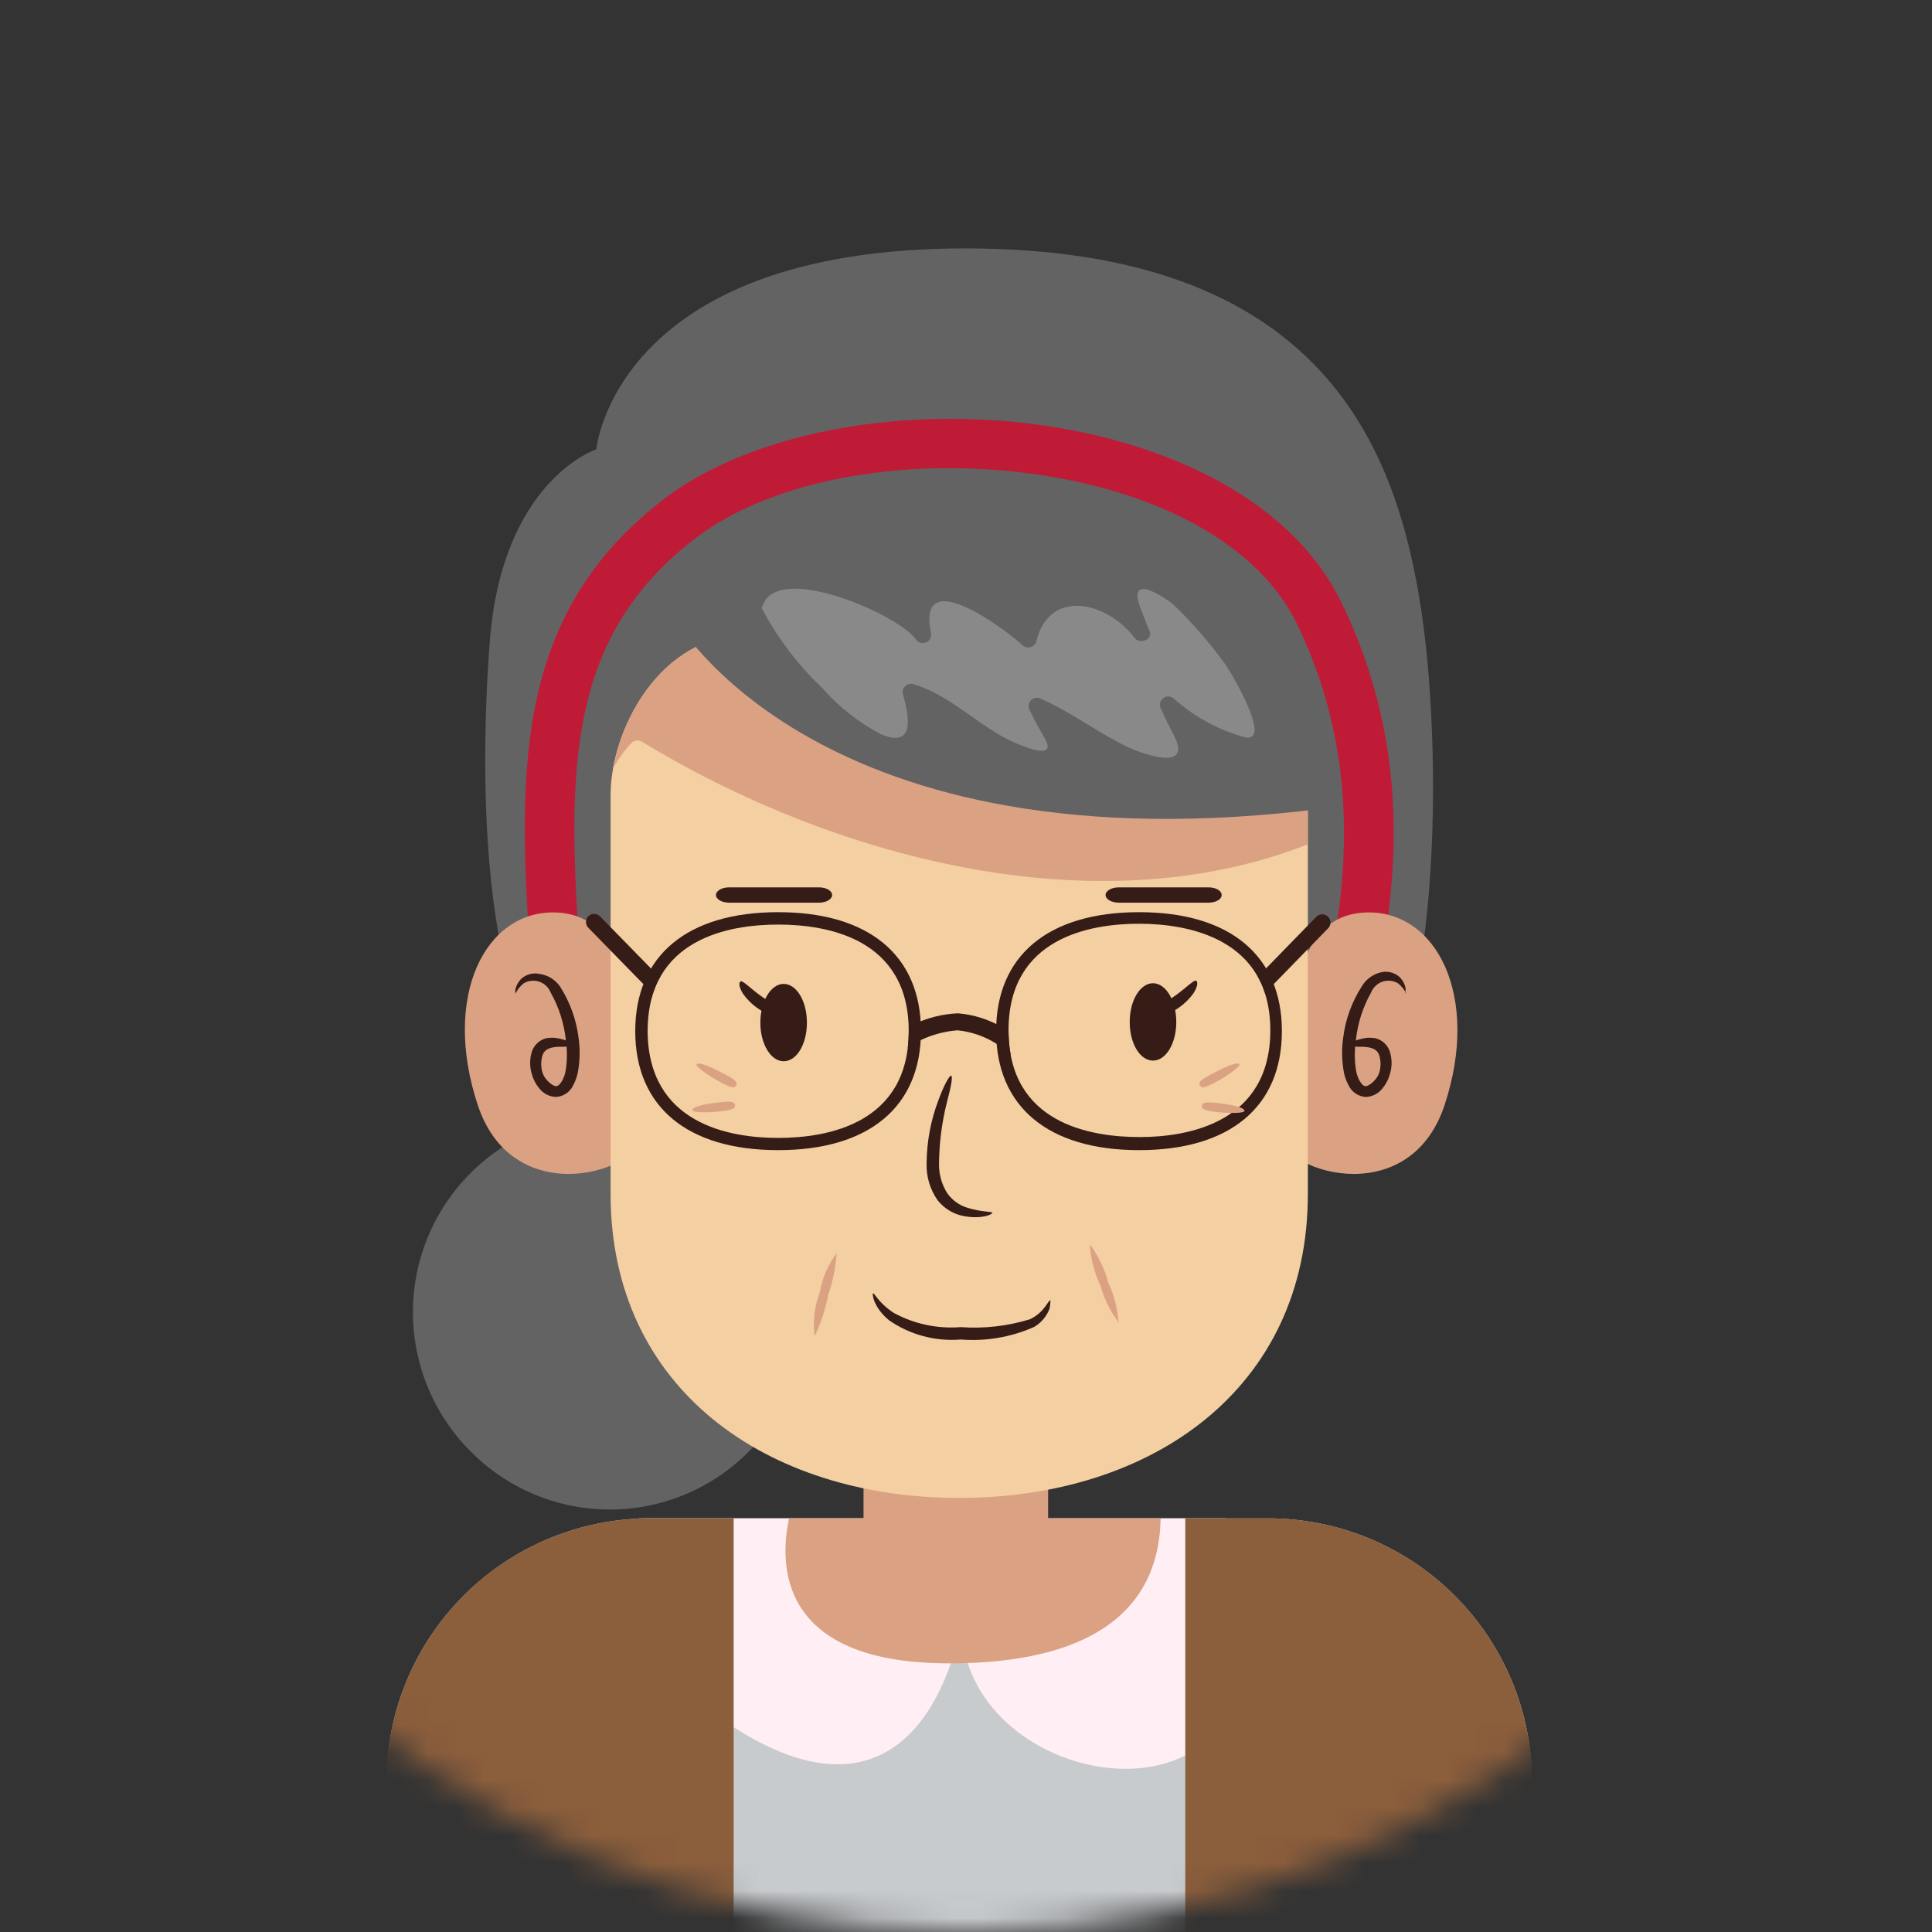 <svg width="70" height="70" viewBox="0 0 70 70" fill="none" xmlns="http://www.w3.org/2000/svg">
<rect x="0" y="0" width="70" height="70" fill="#333333" stroke="none"/>
<mask id="mask0_260_10538" style="mask-type:alpha" maskUnits="userSpaceOnUse" x="0" y="0" width="70" height="70">
<circle cx="35" cy="35" r="35" fill="#F3ECDA"/>
</mask>
<g mask="url(#mask0_260_10538)">
<path d="M17.111 52.647C16.099 51.659 15.403 50.393 15.113 49.009C14.822 47.625 14.95 46.186 15.479 44.875C16.009 43.563 16.916 42.439 18.085 41.644C19.255 40.85 20.635 40.421 22.049 40.412C23.463 40.404 24.848 40.815 26.027 41.596C27.207 42.376 28.128 43.489 28.673 44.794C29.218 46.098 29.363 47.536 29.09 48.923C28.817 50.31 28.137 51.585 27.137 52.586C26.483 53.248 25.705 53.775 24.847 54.137C23.989 54.498 23.068 54.688 22.137 54.693C21.206 54.699 20.282 54.521 19.42 54.17C18.558 53.819 17.773 53.301 17.111 52.647Z" fill="#636363"/>
<path d="M21.605 16.28C21.605 16.28 18.187 17.394 17.744 23.264C17.3 29.133 17.522 38.273 21.439 40.133C25.356 41.992 46.025 42.06 49.104 40.28C52.184 38.5 52.368 27.131 51.408 21.558C50.447 15.984 47.682 9 34.976 9C22.271 9 21.605 16.28 21.605 16.28Z" fill="#636363"/>
<path d="M45.946 55.012H23.558C22.303 55.012 21.059 55.26 19.899 55.74C18.739 56.221 17.685 56.926 16.797 57.814C15.91 58.702 15.206 59.757 14.726 60.917C14.246 62.077 13.999 63.321 14 64.577V78.194H55.51V64.577C55.51 63.321 55.263 62.077 54.782 60.917C54.301 59.756 53.597 58.702 52.709 57.814C51.821 56.925 50.766 56.221 49.606 55.74C48.445 55.26 47.202 55.012 45.946 55.012Z" fill="#C8CBCE"/>
<path d="M25.912 62.126C33.567 67.619 34.83 58.781 34.83 58.781C34.83 64.799 45.601 66.726 45.084 59.077C45.029 57.7 44.803 56.334 44.413 55.012H23.559C23.417 55.012 23.282 55.012 23.14 55.012C21.847 57.02 22.389 59.563 25.912 62.101" fill="#FFEEF4"/>
<path d="M23.558 55.012C22.303 55.012 21.059 55.26 19.899 55.74C18.739 56.221 17.685 56.926 16.797 57.814C15.91 58.702 15.206 59.757 14.726 60.917C14.246 62.077 13.999 63.321 14 64.577V78.194H26.582V55.012H23.558Z" fill="#8B5E3C"/>
<path d="M45.945 55.012H42.945V78.194H55.509V64.577C55.509 63.321 55.262 62.077 54.781 60.917C54.3 59.756 53.596 58.702 52.708 57.814C51.82 56.925 50.765 56.221 49.605 55.74C48.444 55.26 47.201 55.012 45.945 55.012Z" fill="#8B5E3C"/>
<path d="M34.385 60.266C41.215 60.266 42.016 56.921 42.052 55.012H28.589C28.238 56.638 28.152 60.266 34.385 60.266Z" fill="#DBA183"/>
<path d="M37.975 51.945H31.287V57.519H37.975V51.945Z" fill="#DBA183"/>
<path d="M48.428 39.239H48.286C48.053 39.201 47.844 39.072 47.705 38.881C47.567 38.689 47.51 38.45 47.547 38.217C47.627 37.718 47.75 37.151 47.88 36.523C48.582 33.16 49.647 28.092 46.993 22.61C45.853 20.252 43.168 18.453 39.442 17.548C34.263 16.316 28.43 17.067 25.277 19.445C20.258 23.208 20.603 28.474 21.04 35.143C21.083 35.833 21.132 36.541 21.169 37.256C21.174 37.374 21.156 37.491 21.115 37.602C21.075 37.712 21.013 37.814 20.933 37.9C20.853 37.987 20.757 38.057 20.65 38.107C20.543 38.156 20.428 38.184 20.31 38.189C20.192 38.194 20.075 38.175 19.964 38.135C19.854 38.094 19.752 38.032 19.666 37.953C19.579 37.873 19.509 37.777 19.459 37.67C19.41 37.563 19.382 37.447 19.377 37.33C19.34 36.621 19.291 35.919 19.248 35.236C18.798 28.313 18.404 22.333 24.175 17.991C27.759 15.343 34.201 14.438 39.867 15.811C44.123 16.852 47.227 18.989 48.606 21.834C51.526 27.87 50.386 33.29 49.629 36.874C49.506 37.49 49.389 38.013 49.315 38.488C49.28 38.698 49.171 38.888 49.009 39.026C48.847 39.163 48.641 39.239 48.428 39.239Z" fill="#BF1B37"/>
<path d="M22.622 36.431C22.622 36.431 22.732 33.167 20.158 33.062C17.584 32.957 16.001 36.098 17.313 40.046C18.625 43.994 23.428 42.411 23.355 40.945C23.193 39.428 22.948 37.921 22.622 36.431Z" fill="#DBA183"/>
<path d="M47.01 36.431C47.01 36.431 46.899 33.167 49.474 33.062C52.048 32.957 53.649 36.098 52.337 40.046C51.026 43.994 46.222 42.411 46.296 40.945C46.451 39.429 46.69 37.922 47.01 36.431Z" fill="#DBA183"/>
<path d="M44.602 24.853L27.881 23.067C24.155 22.451 22.123 26.312 22.123 28.8V43.261C22.123 50.325 27.783 54.273 34.755 54.273C41.726 54.273 47.386 50.325 47.386 43.261V27.612C47.386 27.247 47.313 26.887 47.172 26.551C47.032 26.215 46.826 25.91 46.568 25.654C46.309 25.397 46.002 25.195 45.665 25.057C45.328 24.92 44.967 24.85 44.602 24.853Z" fill="#F4CFA2"/>
<path d="M22.88 26.916C22.926 26.87 22.986 26.84 23.05 26.83C23.114 26.82 23.18 26.831 23.238 26.861C30.111 31.049 39.632 33.635 47.38 30.593V27.612C47.379 27.248 47.306 26.887 47.166 26.551C47.025 26.215 46.82 25.91 46.561 25.654C46.303 25.398 45.996 25.195 45.658 25.057C45.321 24.92 44.96 24.85 44.596 24.853L27.875 23.067C24.605 22.525 22.64 25.438 22.209 27.846C22.395 27.511 22.62 27.198 22.88 26.916Z" fill="#DBA183"/>
<path d="M37.329 38.919C37.283 38.918 37.239 38.907 37.199 38.887C37.158 38.867 37.123 38.838 37.095 38.802C36.831 38.392 36.478 38.046 36.062 37.791C35.646 37.537 35.178 37.379 34.693 37.33C33.728 37.404 32.829 37.845 32.18 38.562C32.129 38.622 32.055 38.658 31.977 38.664C31.898 38.67 31.821 38.644 31.761 38.593C31.701 38.541 31.665 38.468 31.659 38.39C31.653 38.311 31.679 38.234 31.73 38.174C32.099 37.739 32.553 37.384 33.065 37.133C33.577 36.882 34.135 36.739 34.705 36.714C35.281 36.761 35.839 36.938 36.335 37.234C36.832 37.53 37.254 37.936 37.569 38.42C37.616 38.483 37.637 38.563 37.627 38.641C37.616 38.719 37.576 38.791 37.513 38.839C37.459 38.878 37.395 38.899 37.329 38.901" fill="#351C17"/>
<path d="M23.934 36.166C23.895 36.167 23.857 36.16 23.82 36.145C23.784 36.13 23.752 36.108 23.725 36.08L21.317 33.616C21.263 33.56 21.232 33.485 21.232 33.407C21.232 33.329 21.263 33.254 21.317 33.197C21.344 33.17 21.377 33.148 21.413 33.133C21.449 33.118 21.487 33.11 21.526 33.11C21.565 33.11 21.604 33.118 21.64 33.133C21.676 33.148 21.708 33.17 21.736 33.197L24.144 35.661C24.186 35.703 24.214 35.756 24.225 35.814C24.237 35.872 24.23 35.932 24.207 35.986C24.184 36.041 24.145 36.087 24.095 36.119C24.046 36.151 23.987 36.167 23.928 36.166" fill="#351C17"/>
<path d="M45.502 36.191C45.542 36.191 45.582 36.184 45.62 36.168C45.657 36.152 45.69 36.128 45.718 36.099L48.119 33.635C48.175 33.579 48.206 33.503 48.205 33.424C48.205 33.344 48.173 33.269 48.116 33.213C48.06 33.158 47.984 33.127 47.905 33.127C47.826 33.128 47.75 33.16 47.694 33.216L45.293 35.68C45.236 35.736 45.205 35.813 45.205 35.892C45.205 35.972 45.236 36.048 45.293 36.105C45.319 36.131 45.351 36.151 45.386 36.165C45.421 36.179 45.458 36.186 45.496 36.185" fill="#351C17"/>
<path d="M50.953 36.012C50.953 36.012 50.886 35.821 50.658 35.63C50.574 35.58 50.48 35.548 50.382 35.537C50.285 35.526 50.186 35.536 50.093 35.567C50 35.598 49.914 35.649 49.843 35.717C49.771 35.784 49.715 35.866 49.679 35.957C49.374 36.497 49.185 37.095 49.124 37.712C49.075 38.051 49.075 38.395 49.124 38.734C49.161 39.042 49.352 39.406 49.519 39.35C49.685 39.295 49.913 39.073 49.974 38.858C50.035 38.657 50.035 38.443 49.974 38.242C49.888 37.965 49.599 37.946 49.432 37.928C49.075 37.928 49.044 37.928 49.026 37.848C49.007 37.767 49.026 37.7 49.414 37.62C49.556 37.591 49.703 37.591 49.845 37.62C49.96 37.65 50.066 37.708 50.154 37.789C50.242 37.869 50.309 37.97 50.35 38.082C50.443 38.361 50.443 38.664 50.35 38.944C50.299 39.12 50.213 39.283 50.097 39.424C50.025 39.52 49.933 39.599 49.826 39.655C49.719 39.71 49.602 39.741 49.482 39.745C49.352 39.737 49.226 39.694 49.118 39.622C49.009 39.549 48.922 39.449 48.866 39.332C48.761 39.141 48.694 38.932 48.669 38.716C48.613 38.338 48.613 37.954 48.669 37.577C48.754 36.918 48.986 36.287 49.346 35.729C49.423 35.601 49.526 35.49 49.648 35.403C49.77 35.316 49.908 35.255 50.054 35.224C50.172 35.199 50.294 35.203 50.409 35.235C50.525 35.268 50.631 35.327 50.719 35.409C50.984 35.704 50.935 35.944 50.904 35.951" fill="#351C17"/>
<path d="M32.927 37.331C32.927 33.968 29.964 33.469 28.197 33.469C26.429 33.469 23.467 33.968 23.467 37.331C23.467 40.694 26.429 41.199 28.197 41.199C29.964 41.199 32.927 40.694 32.927 37.331Z" fill="#F4CFA2"/>
<path d="M28.195 33.05C24.906 33.05 23.016 34.62 23.016 37.361C23.016 40.102 24.906 41.672 28.195 41.672C31.484 41.672 33.368 40.102 33.368 37.361C33.368 34.62 31.484 33.05 28.195 33.05ZM23.465 37.361C23.465 33.998 26.428 33.499 28.195 33.499C29.963 33.499 32.925 33.998 32.925 37.361C32.925 40.724 29.963 41.229 28.195 41.229C26.428 41.229 23.465 40.718 23.465 37.33" fill="#351C17"/>
<path d="M46.026 37.331C46.026 33.968 43.063 33.469 41.296 33.469C39.528 33.469 36.541 33.993 36.541 37.331C36.541 40.669 39.503 41.199 41.271 41.199C43.038 41.199 46.026 40.718 46.026 37.331Z" fill="#F4CFA2"/>
<path d="M41.271 33.05C37.983 33.05 36.092 34.62 36.092 37.361C36.092 40.102 37.983 41.672 41.271 41.672C44.56 41.672 46.445 40.102 46.445 37.361C46.445 34.62 44.56 33.05 41.271 33.05ZM36.541 37.33C36.541 33.968 39.504 33.469 41.271 33.469C43.039 33.469 46.026 33.992 46.026 37.33C46.026 40.668 43.063 41.198 41.296 41.198C39.528 41.198 36.541 40.718 36.541 37.33Z" fill="#351C17"/>
<path d="M18.674 36.012C18.674 36.012 18.742 35.821 18.97 35.63C19.054 35.58 19.148 35.547 19.246 35.537C19.343 35.526 19.442 35.536 19.535 35.567C19.628 35.598 19.713 35.649 19.785 35.716C19.857 35.784 19.913 35.866 19.949 35.957C20.254 36.497 20.443 37.095 20.504 37.712C20.553 38.051 20.553 38.395 20.504 38.734C20.467 39.042 20.276 39.406 20.109 39.35C19.943 39.295 19.715 39.073 19.654 38.858C19.593 38.657 19.593 38.442 19.654 38.242C19.74 37.965 20.029 37.946 20.196 37.928C20.553 37.928 20.584 37.928 20.602 37.847C20.621 37.767 20.633 37.7 20.214 37.62C20.072 37.591 19.925 37.591 19.783 37.62C19.668 37.65 19.562 37.708 19.474 37.789C19.386 37.869 19.319 37.969 19.278 38.081C19.185 38.361 19.185 38.664 19.278 38.944C19.329 39.119 19.415 39.283 19.53 39.424C19.602 39.52 19.695 39.599 19.802 39.654C19.909 39.71 20.026 39.741 20.146 39.744C20.276 39.737 20.402 39.694 20.51 39.622C20.619 39.549 20.706 39.449 20.762 39.332C20.867 39.141 20.934 38.932 20.959 38.716C21.015 38.338 21.015 37.954 20.959 37.577C20.874 36.918 20.642 36.287 20.282 35.729C20.195 35.609 20.085 35.508 19.958 35.431C19.831 35.355 19.69 35.306 19.543 35.285C19.425 35.261 19.303 35.265 19.188 35.297C19.072 35.329 18.966 35.389 18.878 35.47C18.613 35.766 18.662 36.006 18.693 36.012" fill="#351C17"/>
<path d="M26.828 35.556C26.927 35.501 27.321 35.963 27.826 36.252C28.331 36.542 28.319 36.603 28.276 36.727C28.232 36.85 28.165 36.961 27.592 36.622C27.328 36.465 27.099 36.256 26.921 36.006C26.785 35.79 26.754 35.612 26.828 35.569" fill="#351C17"/>
<path d="M27.549 37.053C27.549 36.277 27.931 35.648 28.393 35.648C28.855 35.648 29.236 36.264 29.236 37.053C29.236 37.841 28.861 38.451 28.393 38.451C27.924 38.451 27.549 37.822 27.549 37.053Z" fill="#351C17"/>
<path d="M43.346 35.532C43.241 35.477 42.847 35.938 42.342 36.228C41.837 36.517 41.849 36.579 41.892 36.702C41.935 36.825 42.003 36.936 42.576 36.597C42.84 36.441 43.068 36.231 43.247 35.981C43.383 35.766 43.413 35.587 43.346 35.544" fill="#351C17"/>
<path d="M42.619 37.029C42.619 36.253 42.237 35.624 41.775 35.624C41.313 35.624 40.932 36.24 40.932 37.029C40.932 37.817 41.307 38.427 41.775 38.427C42.243 38.427 42.619 37.811 42.619 37.029Z" fill="#351C17"/>
<path d="M44.906 38.562C44.949 38.642 44.499 38.962 44.031 39.215C43.563 39.467 43.52 39.406 43.477 39.326C43.434 39.246 43.409 39.172 43.877 38.925C44.345 38.679 44.838 38.451 44.906 38.562Z" fill="#DBA183"/>
<path d="M45.089 40.25C45.089 40.336 44.554 40.348 44.048 40.286C43.544 40.225 43.537 40.151 43.55 40.065C43.562 39.979 43.581 39.905 44.086 39.96C44.59 40.016 45.102 40.12 45.089 40.25Z" fill="#DBA183"/>
<path d="M25.24 38.562C25.191 38.642 25.646 38.962 26.114 39.215C26.583 39.467 26.626 39.406 26.669 39.326C26.712 39.246 26.737 39.172 26.268 38.925C25.8 38.679 25.308 38.451 25.24 38.562Z" fill="#DBA183"/>
<path d="M25.086 40.225C25.086 40.311 25.622 40.324 26.127 40.262C26.632 40.2 26.638 40.127 26.626 40.04C26.613 39.954 26.595 39.88 26.09 39.936C25.585 39.991 25.074 40.09 25.086 40.225Z" fill="#DBA183"/>
<path d="M35.944 43.951C35.944 44.001 35.593 44.173 34.953 44.068C34.566 44.003 34.217 43.797 33.973 43.489C33.701 43.102 33.56 42.638 33.573 42.165C33.576 41.369 33.724 40.58 34.01 39.837C34.22 39.271 34.411 38.95 34.466 38.975C34.522 39 34.466 39.351 34.312 39.923C34.127 40.653 34.03 41.401 34.023 42.153C34.013 42.536 34.118 42.914 34.324 43.237C34.502 43.487 34.758 43.671 35.051 43.76C35.581 43.927 35.956 43.883 35.963 43.951" fill="#351C17"/>
<path d="M29.519 48.416C29.444 47.886 29.506 47.346 29.698 46.846C29.785 46.323 29.996 45.829 30.314 45.405C30.279 45.915 30.177 46.418 30.012 46.901C29.909 47.424 29.743 47.933 29.519 48.416Z" fill="#DBA183"/>
<path d="M38.061 47.117C38.061 47.117 38.061 47.234 38.024 47.425C37.918 47.698 37.723 47.928 37.47 48.077C36.635 48.449 35.72 48.605 34.809 48.533C33.886 48.609 32.965 48.361 32.204 47.831C31.638 47.357 31.588 46.858 31.638 46.858C31.687 46.858 31.853 47.227 32.389 47.572C33.129 47.974 33.97 48.151 34.809 48.084C35.655 48.145 36.505 48.049 37.316 47.8C37.87 47.535 37.987 47.074 38.061 47.117Z" fill="#351C17"/>
<path d="M40.55 47.942C40.237 47.531 40.005 47.065 39.866 46.568C39.647 46.102 39.517 45.598 39.484 45.084C39.794 45.496 40.02 45.965 40.15 46.464C40.369 46.928 40.496 47.429 40.525 47.942" fill="#DBA183"/>
<path d="M43.789 32.705H40.537C40.272 32.705 40.057 32.582 40.057 32.428C40.057 32.274 40.272 32.151 40.537 32.151H43.789C44.054 32.151 44.263 32.274 44.263 32.428C44.263 32.582 44.054 32.705 43.789 32.705Z" fill="#351C17"/>
<path d="M29.674 32.705H26.416C26.157 32.705 25.941 32.582 25.941 32.428C25.941 32.274 26.157 32.151 26.416 32.151H29.674C29.938 32.151 30.148 32.274 30.148 32.428C30.148 32.582 29.938 32.705 29.674 32.705Z" fill="#351C17"/>
<path d="M24.426 22.371C24.426 22.371 29.556 31.658 48.057 29.281C48.057 29.281 47.983 19.772 36.972 18.435C23.964 16.852 24.414 22.371 24.414 22.371" fill="#636363"/>
<path d="M42.496 21.89C42.434 21.828 40.778 20.596 41.326 22.044C41.431 22.327 41.547 22.604 41.658 22.887C41.769 23.171 41.295 23.362 41.11 23.115C40.143 21.822 38.031 21.268 37.544 23.245C37.529 23.294 37.502 23.339 37.465 23.375C37.427 23.411 37.381 23.436 37.331 23.45C37.281 23.462 37.228 23.462 37.178 23.449C37.129 23.436 37.083 23.41 37.045 23.374C36.43 22.808 33.196 20.375 33.732 22.937C33.747 23.006 33.737 23.078 33.704 23.14C33.672 23.203 33.618 23.252 33.553 23.279C33.488 23.306 33.415 23.309 33.348 23.289C33.28 23.268 33.222 23.224 33.184 23.165C32.568 22.272 28.177 20.356 27.641 21.933C27.628 21.964 27.612 21.993 27.592 22.019C28.162 23.105 28.907 24.089 29.797 24.932C30.395 25.614 31.113 26.18 31.915 26.601C33.27 27.174 32.87 25.727 32.716 25.154C32.702 25.103 32.702 25.049 32.716 24.998C32.73 24.947 32.757 24.9 32.794 24.863C32.831 24.825 32.878 24.798 32.929 24.785C32.98 24.771 33.034 24.771 33.085 24.784C34.317 25.16 35.204 26.053 36.306 26.681C36.59 26.841 38.413 27.735 37.852 26.749C37.661 26.41 37.464 26.072 37.304 25.721C37.275 25.664 37.264 25.599 37.274 25.536C37.284 25.473 37.314 25.414 37.359 25.369C37.404 25.324 37.463 25.294 37.526 25.284C37.589 25.274 37.654 25.285 37.711 25.314C38.819 25.807 39.774 26.546 40.864 27.069C41.344 27.291 43.217 27.999 42.545 26.669C42.379 26.336 42.206 26.01 42.059 25.671C42.027 25.609 42.018 25.537 42.033 25.469C42.049 25.4 42.087 25.34 42.143 25.297C42.198 25.254 42.267 25.231 42.337 25.233C42.407 25.235 42.474 25.262 42.527 25.308C43.27 25.976 44.161 26.459 45.126 26.718C46.099 26.885 44.615 24.378 44.411 24.095C43.845 23.3 43.203 22.562 42.496 21.89Z" fill="#898989"/>
</g>
</svg>
